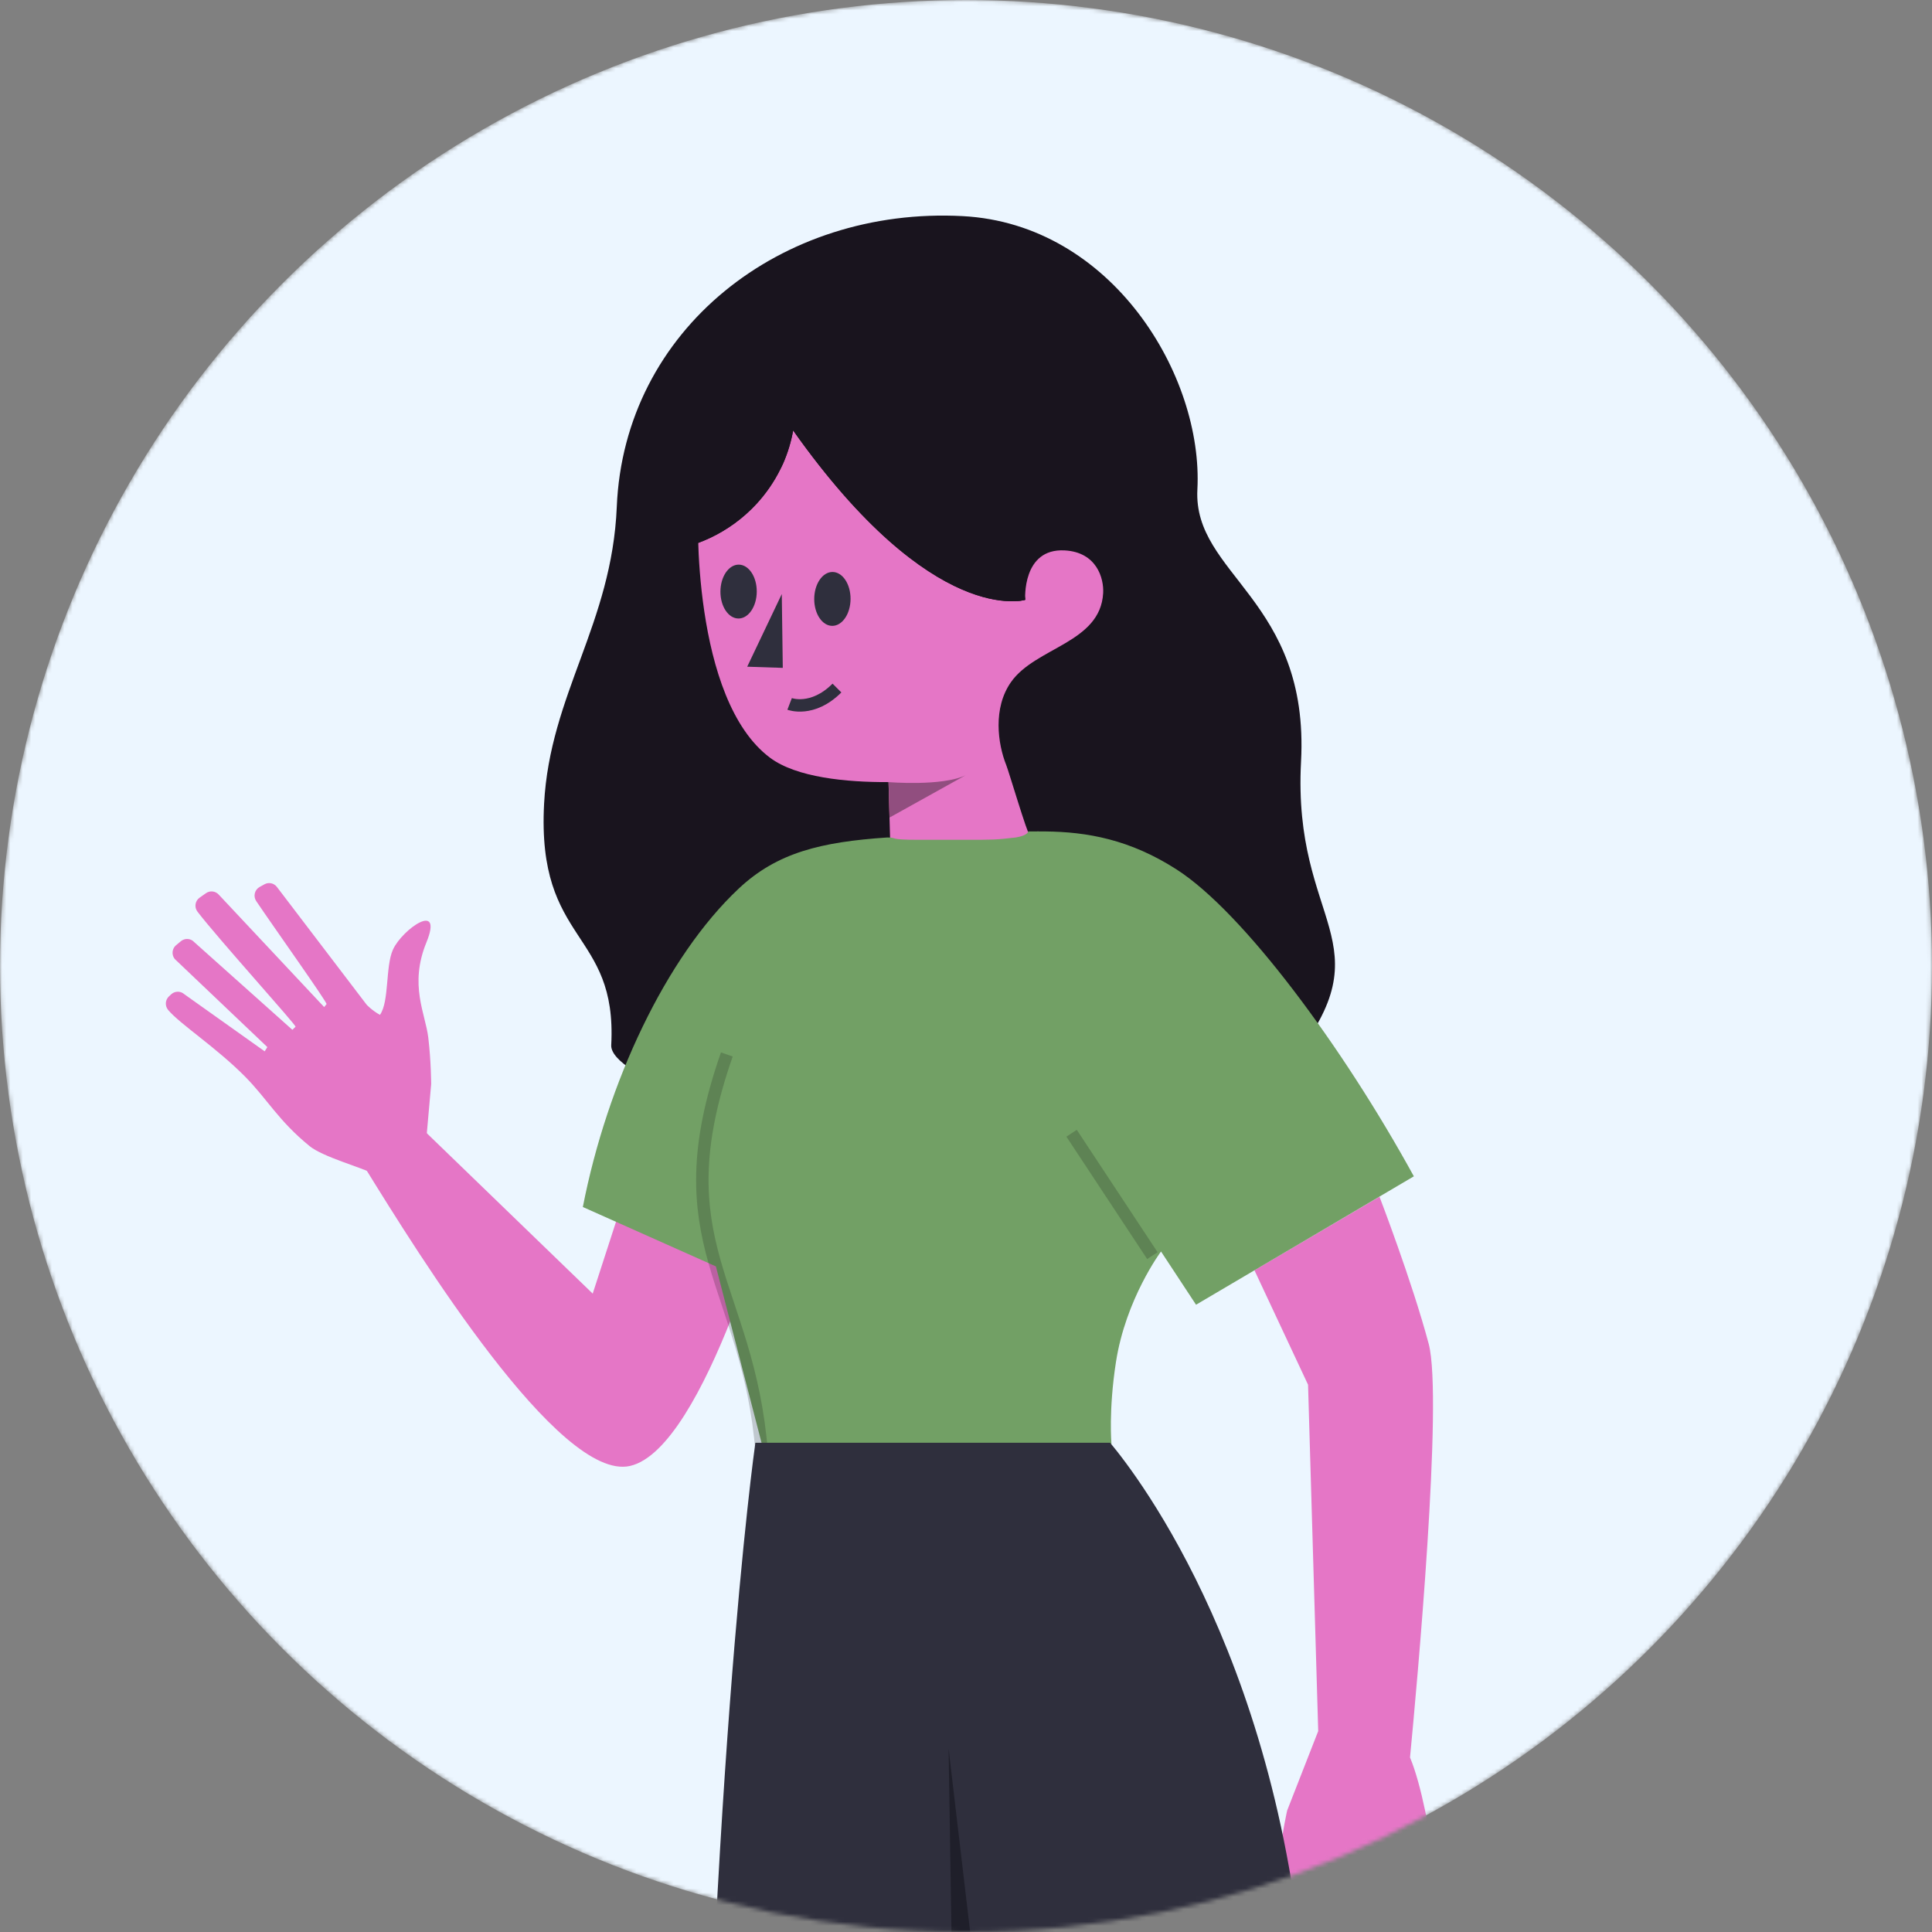 <svg width="466" height="466" viewBox="0 0 466 466" fill="none" xmlns="http://www.w3.org/2000/svg">
<rect x="0" y="0" width="466" height="466" fill="#808080" stroke="none"/>
<mask id="mask0" mask-type="alpha" maskUnits="userSpaceOnUse" x="0" y="0" width="466" height="466">
<circle cx="233" cy="233" r="233" fill="#B6D4FF"/>
</mask>
<g mask="url(#mask0)">
<circle cx="233" cy="233" r="233" fill="#ECF6FF"/>
<path fill-rule="evenodd" clip-rule="evenodd" d="M148.768 122.239C147.594 150.521 132.632 167.469 131.235 193.864C129.437 227.813 148.905 224.225 147.43 252.084C146.665 266.522 275.284 301.375 311.532 255.976C334.792 226.844 311.721 223.212 313.813 183.688C315.885 144.563 287.718 138.69 288.81 118.063C290.263 90.614 268.212 54.041 232.213 52.128C188.367 49.799 150.543 79.493 148.768 122.239Z" fill="#19141E"/>
<path fill-rule="evenodd" clip-rule="evenodd" d="M214.315 188.644C214.315 188.644 227.207 189.711 232.871 186.996L214.55 197.187L214.315 188.644Z" fill="#CF3E83"/>
<path d="M243.848 164.53C239.448 170.793 240.657 179.416 242.704 184.526C243.394 186.281 247.708 200.919 248.414 201.609C251.158 204.285 215.118 217.771 215.118 217.771L214.315 188.644C204.072 188.692 192.115 187.517 185.765 182.79C166.849 168.709 168.087 123.427 168.528 121.182L185.949 103.658C185.949 103.658 211.355 93.522 214.871 98.588C221.302 107.866 235.342 148.601 247.279 144.67C247.279 144.67 246.461 132.194 256.809 132.758C264.519 133.178 266.279 139.474 266.084 143.046C265.427 155.105 249.757 156.092 243.848 164.53" fill="#E576C6"/>
<path fill-rule="evenodd" clip-rule="evenodd" d="M188.567 143.286L180.227 160.809L188.809 161.092L188.567 143.286Z" fill="#2F2F3D"/>
<path fill-rule="evenodd" clip-rule="evenodd" d="M196.392 144.48C196.386 148.069 198.343 150.969 200.763 150.958C203.183 150.947 205.149 148.028 205.155 144.44C205.161 140.851 203.204 137.951 200.784 137.962C198.364 137.973 196.398 140.892 196.392 144.48" fill="#2F2F3D"/>
<path fill-rule="evenodd" clip-rule="evenodd" d="M173.768 142.707C173.762 146.296 175.719 149.196 178.139 149.185C180.559 149.174 182.525 146.255 182.531 142.667C182.537 139.078 180.58 136.178 178.16 136.189C175.74 136.2 173.774 139.119 173.768 142.707" fill="#2F2F3D"/>
<path fill-rule="evenodd" clip-rule="evenodd" d="M182.807 74.054C181.955 73.101 181.051 72.191 180.1 71.331C177.966 73.162 175.943 75.116 174.053 77.194C163.886 88.353 157.387 102.856 156.509 118.971C156.486 119.379 156.465 119.777 156.452 120.185H156.442L155.73 133.242C156.236 133.25 156.733 133.238 157.24 133.217C167.141 132.773 176.094 128.413 182.41 121.601C184.752 119.071 186.735 116.2 188.276 113.07C188.519 112.606 188.734 112.121 188.949 111.656C190.022 109.179 190.821 106.556 191.307 103.822C225.149 151.618 247.278 144.67 247.278 144.67L244.07 119.671L268.731 93.146C268.731 93.146 198.403 62.76 182.807 74.054V74.054Z" fill="#19141E"/>
<path fill-rule="evenodd" clip-rule="evenodd" d="M182.807 74.054C181.955 73.101 181.051 72.191 180.1 71.331C177.966 73.162 175.943 75.116 174.053 77.194C163.886 88.353 157.387 102.856 156.509 118.971C156.486 119.379 156.465 119.777 156.452 120.185H156.442L155.73 133.242C156.236 133.25 156.733 133.238 157.24 133.217C167.141 132.773 176.094 128.413 182.41 121.601C184.752 119.071 186.735 116.2 188.276 113.07C188.519 112.606 188.734 112.121 188.949 111.656C190.022 109.179 190.821 106.556 191.307 103.822C225.149 151.618 247.278 144.67 247.278 144.67L244.07 119.671L268.731 93.146C268.731 93.146 198.403 62.76 182.807 74.054V74.054Z" fill="#19141E"/>
<path d="M190.457 169.784C190.457 169.784 195.947 171.883 201.875 165.956" stroke="#2F2F3D" stroke-width="3"/>
<path opacity="0.397" fill-rule="evenodd" clip-rule="evenodd" d="M214.337 188.645C214.337 188.645 227.229 189.711 232.893 186.997L214.572 197.188L214.337 188.645Z" fill="#121212"/>
<path fill-rule="evenodd" clip-rule="evenodd" d="M199.644 218.189C205.66 208.011 213.714 202.319 213.714 202.319L250.522 200.543C250.522 200.543 247.387 208.623 244.068 219.013C237.507 239.553 221.943 244.169 208.382 244.146C195.715 244.126 191.411 232.113 199.644 218.189ZM99.5 270C99.864 266.435 98.628 267.186 97.102 268.115C95.859 268.871 94.423 269.744 93.5 268.5C89.729 263.414 96 274.5 96 274.5H92.5L92.449 274.485C92.557 274.882 92.185 275.38 91 276C90.475 276.275 90.1 276.47 89.842 276.603C90.463 276.297 91.366 275.885 90.5 276.5C90.252 276.676 89.953 276.74 89.621 276.717C89.403 276.828 89.337 276.86 89.367 276.844C89.382 276.835 89.421 276.815 89.477 276.786C89.515 276.767 89.562 276.743 89.615 276.716C88.678 276.647 87.478 275.886 86.407 275.001C86.555 275.941 85.901 276.734 85.339 277.417C84.437 278.51 83.769 279.32 87 280C87.331 280.534 87.68 281.099 88.047 281.692C100.877 302.44 134.892 357.448 151.957 353.59C170.191 349.468 187.108 285.73 187.108 285.73L156.353 270.748L142.962 312.021L99.5 270ZM85.5 273.5C86.068 274.039 86.335 274.538 86.407 275.001C84.02 273.027 82.271 270.433 85.5 273.5ZM89.615 276.716L89.621 276.717C89.682 276.685 89.756 276.647 89.842 276.603C89.76 276.643 89.682 276.682 89.615 276.716ZM87.5 273C87.5 273 92.124 273.295 92.449 274.485L87.5 273ZM317.955 417.542L310.469 436.686C310.469 436.686 309.332 441.615 308.697 447.44C308.668 447.702 308.64 447.959 308.613 448.212L308.612 448.218C308.033 453.596 307.644 457.204 303.961 465.548C301.273 471.638 309.972 469.819 312.439 466.417C313.349 465.161 314.098 462.513 314.877 459.759C316.274 454.82 317.767 449.543 320.456 451.37C324.643 454.217 325.904 468.693 324.968 482.362C324.821 484.509 326.312 486.262 327.378 486.88C329.107 487.881 331.63 479.421 331.63 479.421C331.63 479.421 332.537 482.394 335.291 481.153C336.266 480.713 339.169 474.958 339.169 474.958C339.169 474.958 341.418 472.121 342.601 468.954C344.688 463.363 346.393 452.985 345.991 449.936C345.042 442.749 342.906 430.619 340.098 423.899C341.756 406.632 348.109 337.307 344.604 324.138C340.593 309.07 332.733 288.651 332.733 288.651L302.573 306.389L315.502 333.992L317.955 417.542Z" fill="#E576C6"/>
<path d="M248 200.543C248 200.543 248 201.5 245 202C240 202.559 240 202.559 232 202.559C223 202.559 231 202.559 221.5 202.559C214 202.559 216.612 202 214 202C198.005 203.081 187.434 205.649 178.21 214.3C160.649 230.771 146.429 261.135 140.582 291.133L172.673 305.454L184.103 349.621L268.088 348.341C268.088 348.341 267.353 340.251 269.164 328.561C271.523 313.271 280.039 301.861 280.039 301.861L288.486 314.701L341.021 283.731C323.822 252.368 299.832 220.03 283.837 209.74C272.538 202.467 262.192 200.642 252.082 200.543C248.393 200.543 252.5 200.548 248 200.543Z" fill="#72A065"/>
<path opacity="0.203" d="M183.728 350.388C180.52 309.645 159.315 300.03 175.315 254.337" stroke="#121212" stroke-width="3"/>
<path opacity="0.203" d="M258.469 273.338L277.956 302.863" stroke="#121212" stroke-width="3"/>
<path d="M102.845 274.529L104 261.484C104 261.484 103.991 256.098 103.304 250.284C102.616 244.47 98.649 237.595 102.845 227.331C107.042 217.076 97.009 224.156 94.787 229.034C92.936 233.1 93.914 241.652 91.64 244.782C89.718 243.721 88.439 242.339 88.439 242.339L66.814 213.964C66.117 213.01 64.83 212.724 63.798 213.286L62.635 213.928C61.409 214.606 61.021 216.193 61.806 217.353C66.029 223.621 79.112 242.009 78.759 242.196L78.186 242.9L52.787 215.81C51.994 214.909 50.662 214.749 49.684 215.435L48.159 216.505C47.048 217.281 46.81 218.833 47.639 219.903C52.69 226.502 71.645 247.448 71.283 247.653L70.525 248.393L46.88 227.268C46.043 226.323 44.614 226.216 43.645 227.01L42.49 227.964C41.476 228.793 41.326 230.3 42.155 231.317L64.486 252.558L63.843 253.583L44.456 239.806C43.565 239.003 42.225 239.003 41.326 239.797L40.788 240.288C39.836 241.144 39.73 242.615 40.559 243.605C43.398 247.002 52.214 252.691 59.144 259.709C64.521 265.158 67.157 270.321 74.669 276.438C77.843 279.033 87.114 281.564 89.811 283L102.845 274.529Z" fill="#E576C6"/>
<path d="M329.929 847.419C328.886 814.908 322.146 609.545 315.22 487.366C310.421 402.681 274.507 356.056 267.766 348H182.194C182.038 349.082 170.519 430.617 168.411 601.225C166.519 754.014 168.47 837.529 168.714 847.35L168.714 847.355L165.981 847.351L165.963 860.504L210.275 860.576L210.293 847.422L208.765 847.42L208.765 847.419L231.267 580.049L238.007 500.026L289.167 847.35L289.167 847.353L286.955 847.349L287.727 860.502L333.604 860.576L332.832 847.424L329.929 847.419L329.929 847.419Z" fill="#2F2F3D"/>
<path opacity="0.398" fill-rule="evenodd" clip-rule="evenodd" d="M238.007 500.029L228.8 421.749L231.27 580.047L238.007 500.029Z" fill="#0A0A0F"/>
</g>
</svg>
